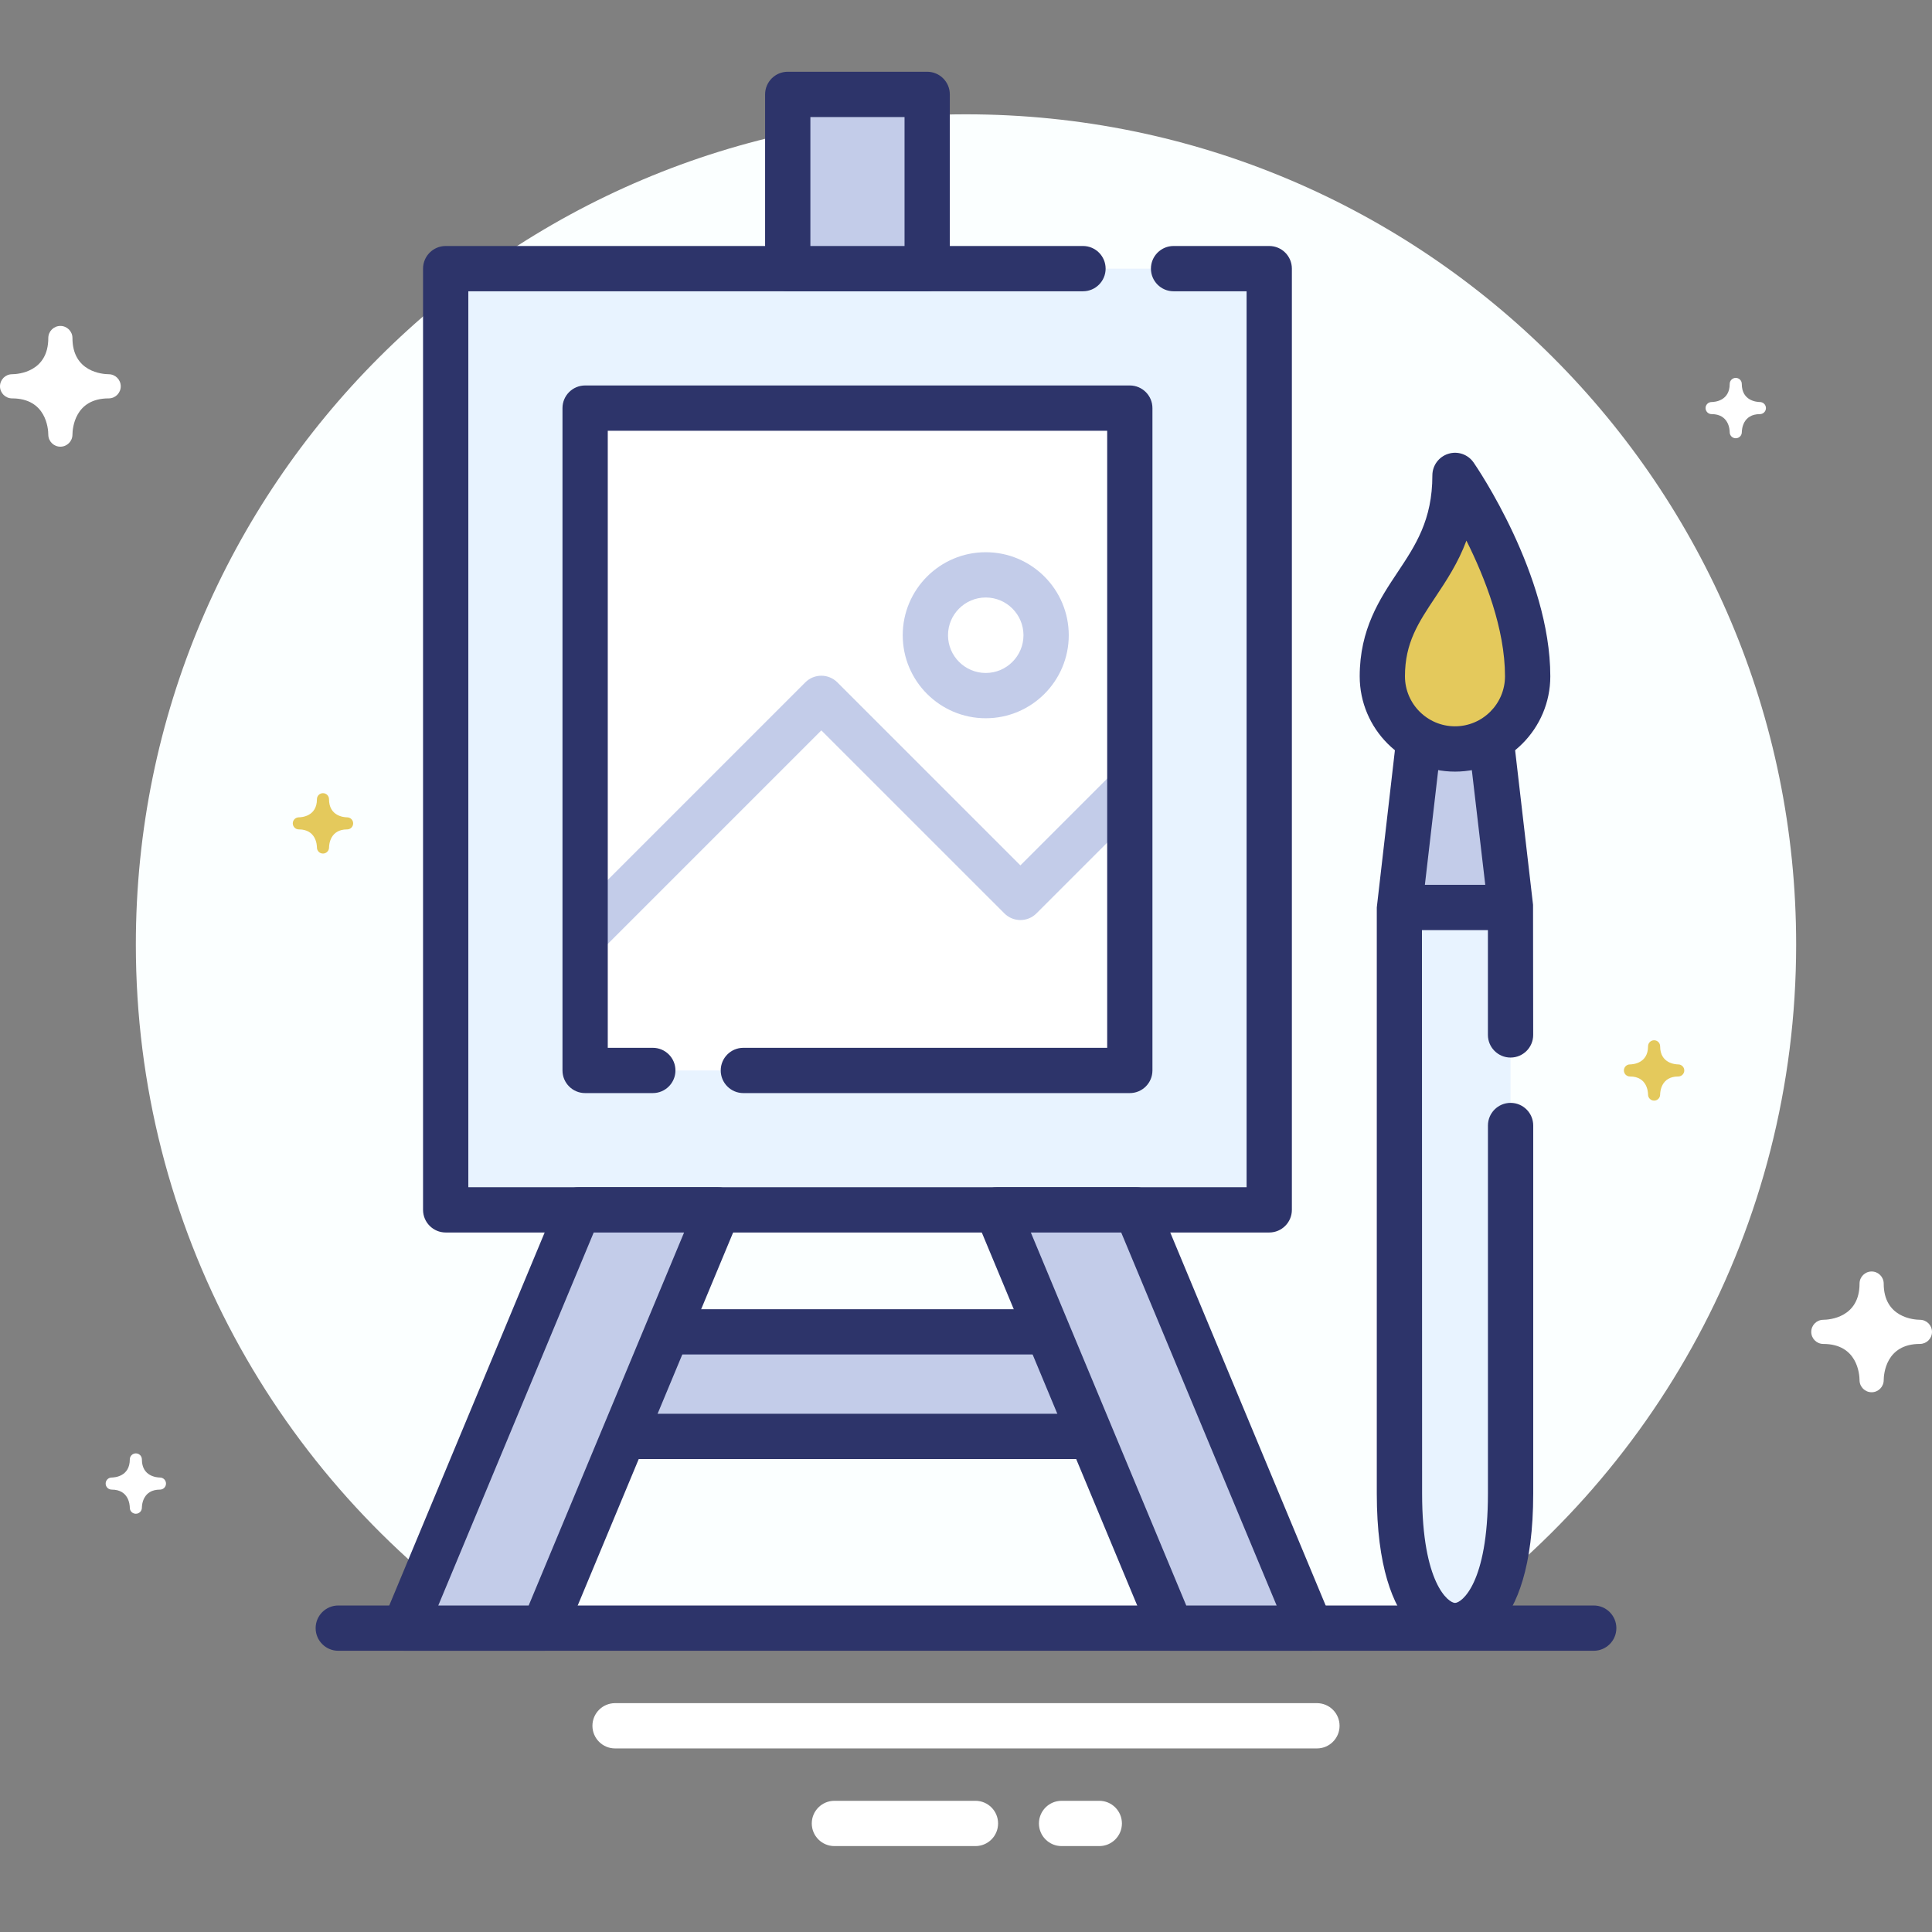 <?xml version="1.0" encoding="utf-8"?>
<!-- Generator: Adobe Illustrator 17.0.0, SVG Export Plug-In . SVG Version: 6.00 Build 0)  -->
<!DOCTYPE svg PUBLIC "-//W3C//DTD SVG 1.1//EN" "http://www.w3.org/Graphics/SVG/1.1/DTD/svg11.dtd">
<svg version="1.1" xmlns="http://www.w3.org/2000/svg" xmlns:xlink="http://www.w3.org/1999/xlink" x="0px" y="0px" width="64px"
	 height="64px" viewBox="0 0 64 64" enable-background="new 0 0 64 64" xml:space="preserve">
<rect x="0" y="0" width="64" height="64" fill="#808080" stroke="none"/>
<g id="Layer_4">
</g>
<g id="Layer_3">
</g>
<g id="Layer_2">
</g>
<g id="Layer_1">
</g>
<g id="Layer_5">
	<g>
		<g>
			<g>
				<path fill="#FFFFFF" d="M2.4,14.399c0.002-0.201,0.071-1.202,1.2-1.202c0.002,0,0.002,0,0.003,0c0.002,0,0.003,0,0.005,0h0
					c0.001,0,0.001,0,0.001,0H3.61c0,0,0.001,0,0.002,0C3.827,13.191,4,13.014,4,12.797c0-0.22-0.178-0.399-0.398-0.4
					c-0.201-0.002-1.202-0.071-1.202-1.2c0-0.221-0.179-0.4-0.4-0.4c-0.221,0-0.4,0.179-0.4,0.4c0,1.128-1.001,1.198-1.202,1.2
					C0.178,12.398,0,12.577,0,12.797c0,0.221,0.179,0.4,0.4,0.4c1.129,0,1.198,1.002,1.2,1.2c0,0.002,0,0.002,0,0.002
					c0,0.003,0.001,0.006,0,0.006v0.001v0.001v0.002c0.006,0.215,0.183,0.388,0.4,0.388C2.22,14.797,2.399,14.619,2.4,14.399z"/>
			</g>
			<g>
				<g>
					<g>
						<path fill="#FBFFFF" d="M59.5,31.287c0-15.188-12.312-27.5-27.5-27.5S4.5,16.099,4.5,31.287
							c0,9.396,4.715,17.687,11.905,22.647h31.191C54.785,48.973,59.5,40.682,59.5,31.287z"/>
					</g>
				</g>
				<g>
					<path fill="#2D346A" d="M52.794,54.684H11.206c-0.414,0-0.75-0.336-0.75-0.75s0.336-0.75,0.75-0.75h41.588
						c0.414,0,0.75,0.336,0.75,0.75S53.208,54.684,52.794,54.684z"/>
				</g>
				<g>
					<path fill="#FFFFFF" d="M43.625,57.919h-23.25c-0.414,0-0.75-0.336-0.75-0.75s0.336-0.75,0.75-0.75h23.25
						c0.414,0,0.75,0.336,0.75,0.75S44.039,57.919,43.625,57.919z"/>
				</g>
				<g>
					<path fill="#FFFFFF" d="M32.313,61.154h-4.672c-0.414,0-0.75-0.336-0.75-0.75s0.336-0.75,0.75-0.75h4.672
						c0.414,0,0.75,0.336,0.75,0.75S32.728,61.154,32.313,61.154z"/>
				</g>
				<g>
					<path fill="#FFFFFF" d="M36.415,61.154h-1.249c-0.414,0-0.75-0.336-0.75-0.75s0.336-0.75,0.75-0.75h1.249
						c0.414,0,0.75,0.336,0.75,0.75S36.829,61.154,36.415,61.154z"/>
				</g>
			</g>
			<g>
				<path fill="#E4C95C" d="M10.9,28.076c0.001-0.101,0.036-0.601,0.6-0.601h0.001h0.002h0h0.001h0.001h0
					c0.108-0.003,0.194-0.091,0.194-0.2c0-0.11-0.089-0.199-0.199-0.2c-0.101-0.001-0.601-0.036-0.601-0.6
					c0-0.111-0.089-0.2-0.2-0.2c-0.111,0-0.2,0.089-0.2,0.2c0,0.564-0.5,0.599-0.601,0.6c-0.11,0.001-0.199,0.09-0.199,0.2
					c0,0.111,0.09,0.2,0.2,0.2c0.565,0,0.599,0.501,0.6,0.6c0,0.001,0,0.001,0,0.001c0,0.001,0.001,0.003,0.001,0.003
					c-0.001,0-0.001,0-0.001,0v0.001v0.001c0.003,0.108,0.091,0.194,0.2,0.194C10.81,28.275,10.899,28.186,10.9,28.076z"/>
			</g>
			<g>
				<path fill="#E4C95C" d="M54.994,36.261c0.001-0.101,0.036-0.601,0.6-0.601h0.001h0.002h0h0.001h0.001h0
					c0.108-0.003,0.195-0.091,0.195-0.2c0-0.11-0.089-0.199-0.199-0.2c-0.101-0.001-0.601-0.036-0.601-0.6
					c0-0.111-0.089-0.2-0.2-0.2c-0.111,0-0.2,0.089-0.2,0.2c0,0.564-0.5,0.599-0.601,0.6c-0.11,0-0.199,0.09-0.199,0.2
					c0,0.111,0.089,0.2,0.2,0.2c0.565,0,0.599,0.501,0.6,0.6c0,0.001,0,0.001,0,0.001c0,0.001,0.001,0.003,0.001,0.003
					c-0.001,0-0.001,0-0.001,0v0v0.001c0.003,0.108,0.091,0.194,0.2,0.194C54.904,36.46,54.993,36.371,54.994,36.261z"/>
			</g>
			<g>
				<path fill="#FFFFFF" d="M4.7,49.946c0.001-0.101,0.036-0.601,0.6-0.601h0.001h0.002h0h0.001h0.001h0
					c0.108-0.003,0.194-0.091,0.194-0.2c0-0.11-0.089-0.199-0.199-0.2C5.2,48.944,4.7,48.91,4.7,48.345c0-0.111-0.089-0.2-0.2-0.2
					c-0.11,0-0.2,0.089-0.2,0.2c0,0.564-0.5,0.599-0.601,0.6c-0.11,0.001-0.199,0.09-0.199,0.2c0,0.111,0.089,0.2,0.2,0.2
					c0.565,0,0.599,0.501,0.6,0.6c0,0.001,0,0.001,0,0.001c0,0.001,0.001,0.003,0.001,0.003c-0.001,0-0.001,0-0.001,0v0.001v0.001
					c0.003,0.108,0.091,0.194,0.2,0.194C4.61,50.145,4.699,50.056,4.7,49.946z"/>
			</g>
			<g>
				<path fill="#FFFFFF" d="M57.7,14.319c0.001-0.101,0.036-0.601,0.6-0.601h0.001h0.002h0h0.001h0.001h0
					c0.108-0.003,0.194-0.091,0.194-0.2c0-0.11-0.089-0.199-0.199-0.2c-0.101-0.001-0.601-0.036-0.601-0.6
					c0-0.111-0.089-0.2-0.2-0.2c-0.111,0-0.2,0.09-0.2,0.2c0,0.564-0.5,0.599-0.601,0.6c-0.11,0.001-0.199,0.09-0.199,0.2
					c0,0.111,0.09,0.2,0.2,0.2c0.565,0,0.599,0.501,0.6,0.6c0,0.001,0,0.001,0,0.001c0,0.001,0.001,0.003,0.001,0.003
					c-0.001,0-0.001,0-0.001,0v0.001v0.001c0.003,0.108,0.091,0.194,0.2,0.194C57.61,14.518,57.699,14.429,57.7,14.319z"/>
			</g>
			<g>
				<g>
					<g>
						<polyline fill="#E8F3FF" points="35.875,8.9 14.764,8.9 14.764,40.078 42.045,40.078 42.045,8.9 38.875,8.9 						"/>
						<path fill="#2D346A" d="M42.045,40.828H14.764c-0.414,0-0.75-0.336-0.75-0.75V8.899c0-0.414,0.336-0.75,0.75-0.75h21.111
							c0.414,0,0.75,0.336,0.75,0.75s-0.336,0.75-0.75,0.75H15.514v29.679h25.781V9.649h-2.419c-0.414,0-0.75-0.336-0.75-0.75
							s0.336-0.75,0.75-0.75h3.169c0.414,0,0.75,0.336,0.75,0.75v31.179C42.795,40.492,42.459,40.828,42.045,40.828z"/>
					</g>
					<g>
						<polygon fill="#FFFFFF" points="37.426,13.518 19.383,13.518 19.383,26.96 19.383,35.46 37.426,35.46 						"/>
					</g>
					<g>
						<path fill="#C3CCE9" d="M19.913,31.49l-1.061-1.061l7.825-7.825c0.293-0.293,0.768-0.293,1.061,0l6.064,6.063l3.094-3.094
							l1.061,1.061l-3.624,3.624c-0.293,0.293-0.768,0.293-1.061,0l-6.064-6.063L19.913,31.49z"/>
					</g>
					<g>
						<path fill="#2D346A" d="M37.426,36.21H24.625c-0.414,0-0.75-0.336-0.75-0.75s0.336-0.75,0.75-0.75h12.052V14.269H20.133V34.71
							h1.492c0.414,0,0.75,0.336,0.75,0.75s-0.336,0.75-0.75,0.75h-2.242c-0.414,0-0.75-0.336-0.75-0.75V13.519
							c0-0.414,0.336-0.75,0.75-0.75h18.043c0.414,0,0.75,0.336,0.75,0.75V35.46C38.176,35.874,37.84,36.21,37.426,36.21z"/>
					</g>
					<g>
						<rect x="26.095" y="3.127" fill="#C3CCE9" width="4.619" height="5.773"/>
						<path fill="#2D346A" d="M30.714,9.649h-4.619c-0.414,0-0.75-0.336-0.75-0.75V3.127c0-0.414,0.336-0.75,0.75-0.75h4.619
							c0.414,0,0.75,0.336,0.75,0.75v5.772C31.464,9.313,31.128,9.649,30.714,9.649z M26.845,8.149h3.119V3.877h-3.119V8.149z"/>
					</g>
					<g>
						<rect x="18.591" y="44.12" fill="#C3CCE9" width="19.628" height="3.464"/>
						<path fill="#2D346A" d="M38.219,48.333H18.591c-0.414,0-0.75-0.336-0.75-0.75v-3.464c0-0.414,0.336-0.75,0.75-0.75h19.628
							c0.414,0,0.75,0.336,0.75,0.75v3.464C38.969,47.997,38.633,48.333,38.219,48.333z M19.341,46.833h18.128v-1.964H19.341V46.833
							z"/>
					</g>
					<g>
						<polygon fill="#C3CCE9" points="23.786,40.078 19.167,40.078 13.394,53.934 18.013,53.934 						"/>
						<path fill="#2D346A" d="M18.013,54.684h-4.619c-0.251,0-0.485-0.125-0.624-0.334s-0.165-0.473-0.068-0.704l5.773-13.855
							c0.117-0.28,0.39-0.462,0.692-0.462h4.619c0.251,0,0.485,0.125,0.624,0.334s0.165,0.473,0.068,0.704l-5.773,13.855
							C18.588,54.502,18.315,54.684,18.013,54.684z M14.519,53.184h2.994l5.148-12.355h-2.994L14.519,53.184z"/>
					</g>
					<g>
						<polygon fill="#C3CCE9" points="33.023,40.078 37.642,40.078 43.415,53.934 38.796,53.934 						"/>
						<path fill="#2D346A" d="M43.435,54.684c-0.006-0.001-0.013-0.001-0.02,0h-4.619c-0.303,0-0.576-0.182-0.692-0.462
							l-5.773-13.855c-0.096-0.231-0.071-0.495,0.068-0.704s0.373-0.334,0.624-0.334h4.619c0.303,0,0.576,0.182,0.692,0.462
							l5.712,13.709c0.087,0.123,0.139,0.272,0.139,0.435C44.185,54.348,43.849,54.684,43.435,54.684z M39.296,53.184h2.994
							l-5.148-12.355h-2.994L39.296,53.184z"/>
					</g>
					<g>
						<path fill="#C3CCE9" d="M32.654,23.793c-1.517,0-2.75-1.233-2.75-2.75s1.233-2.75,2.75-2.75s2.75,1.233,2.75,2.75
							S34.171,23.793,32.654,23.793z M32.654,19.793c-0.689,0-1.25,0.561-1.25,1.25s0.561,1.25,1.25,1.25s1.25-0.561,1.25-1.25
							S33.344,19.793,32.654,19.793z"/>
					</g>
				</g>
				<g>
					<g>
						<g>
							<path fill="#E8F3FF" d="M46.358,49.473c0,3.543,1.189,4.375,1.84,4.375c0.652,0,1.841-0.833,1.841-4.375V30.061h-3.681
								V49.473z"/>
						</g>
						<g>
							<polygon fill="#C3CCE9" points="47.005,24.489 46.358,30.061 50.039,30.061 49.393,24.489 							"/>
						</g>
						<g>
							<path fill="#2D346A" d="M50.039,35.033c-0.414,0-0.75-0.336-0.75-0.75v-4.223l-0.642-5.484
								c-0.048-0.412,0.247-0.784,0.659-0.832c0.409-0.039,0.784,0.247,0.832,0.658l0.646,5.571l0.005,4.31
								C50.789,34.697,50.453,35.033,50.039,35.033z"/>
						</g>
						<g>
							<path fill="#2D346A" d="M48.199,54.599c-0.433,0-2.591-0.247-2.591-5.125V30.061l0.652-5.658
								c0.048-0.411,0.42-0.697,0.832-0.658c0.412,0.048,0.707,0.42,0.659,0.832l-0.647,5.571l0.005,19.326
								c0,2.979,0.875,3.625,1.091,3.625s1.09-0.646,1.09-3.625v-12.19c0-0.414,0.336-0.75,0.75-0.75s0.75,0.336,0.75,0.75v12.19
								C50.789,54.352,48.631,54.599,48.199,54.599z"/>
						</g>
					</g>
					<g>
						<rect x="46.358" y="29.311" fill="#2D346A" width="3.681" height="1.5"/>
					</g>
					<g>
						<path fill="#E4C95C" d="M50.606,22.404c0-3.168-2.407-6.655-2.407-6.655c0,3.274-2.407,3.871-2.407,6.655
							c0,1.33,1.078,2.407,2.407,2.407C49.528,24.811,50.606,23.733,50.606,22.404z"/>
						<path fill="#2D346A" d="M48.199,25.561c-1.741,0-3.157-1.416-3.157-3.157c0-1.563,0.667-2.565,1.256-3.449
							c0.592-0.89,1.151-1.729,1.151-3.206c0-0.328,0.213-0.618,0.527-0.716c0.315-0.1,0.654,0.02,0.84,0.29
							c0.104,0.15,2.54,3.718,2.54,7.081C51.356,24.145,49.939,25.561,48.199,25.561z M48.577,17.909
							c-0.276,0.742-0.667,1.329-1.031,1.876c-0.562,0.843-1.005,1.51-1.005,2.618c0,0.914,0.744,1.657,1.657,1.657
							s1.657-0.743,1.657-1.657C49.856,20.83,49.189,19.134,48.577,17.909z"/>
					</g>
				</g>
			</g>
			<g>
				<path fill="#FFFFFF" d="M62.4,45.721c0.002-0.201,0.071-1.202,1.2-1.202c0.002,0,0.002,0,0.003,0c0.001,0,0.003,0,0.005,0h0
					c0.001,0,0.001,0,0.001,0h0.001c0,0,0.001,0,0.001,0C63.827,44.513,64,44.337,64,44.12c0-0.22-0.178-0.399-0.398-0.4
					c-0.201-0.002-1.202-0.072-1.202-1.2c0-0.221-0.179-0.4-0.4-0.4c-0.221,0-0.4,0.179-0.4,0.4c0,1.128-1.001,1.198-1.202,1.2
					c-0.22,0.001-0.398,0.18-0.398,0.4c0,0.221,0.179,0.4,0.4,0.4c1.129,0,1.198,1.002,1.2,1.2c0,0.002,0,0.002,0,0.002
					c0,0.003,0.001,0.006,0,0.006v0.001v0.001c0,0,0,0.001,0,0.002c0.006,0.215,0.183,0.388,0.4,0.388
					C62.22,46.12,62.399,45.941,62.4,45.721z"/>
			</g>
		</g>
	</g>
</g>
</svg>

